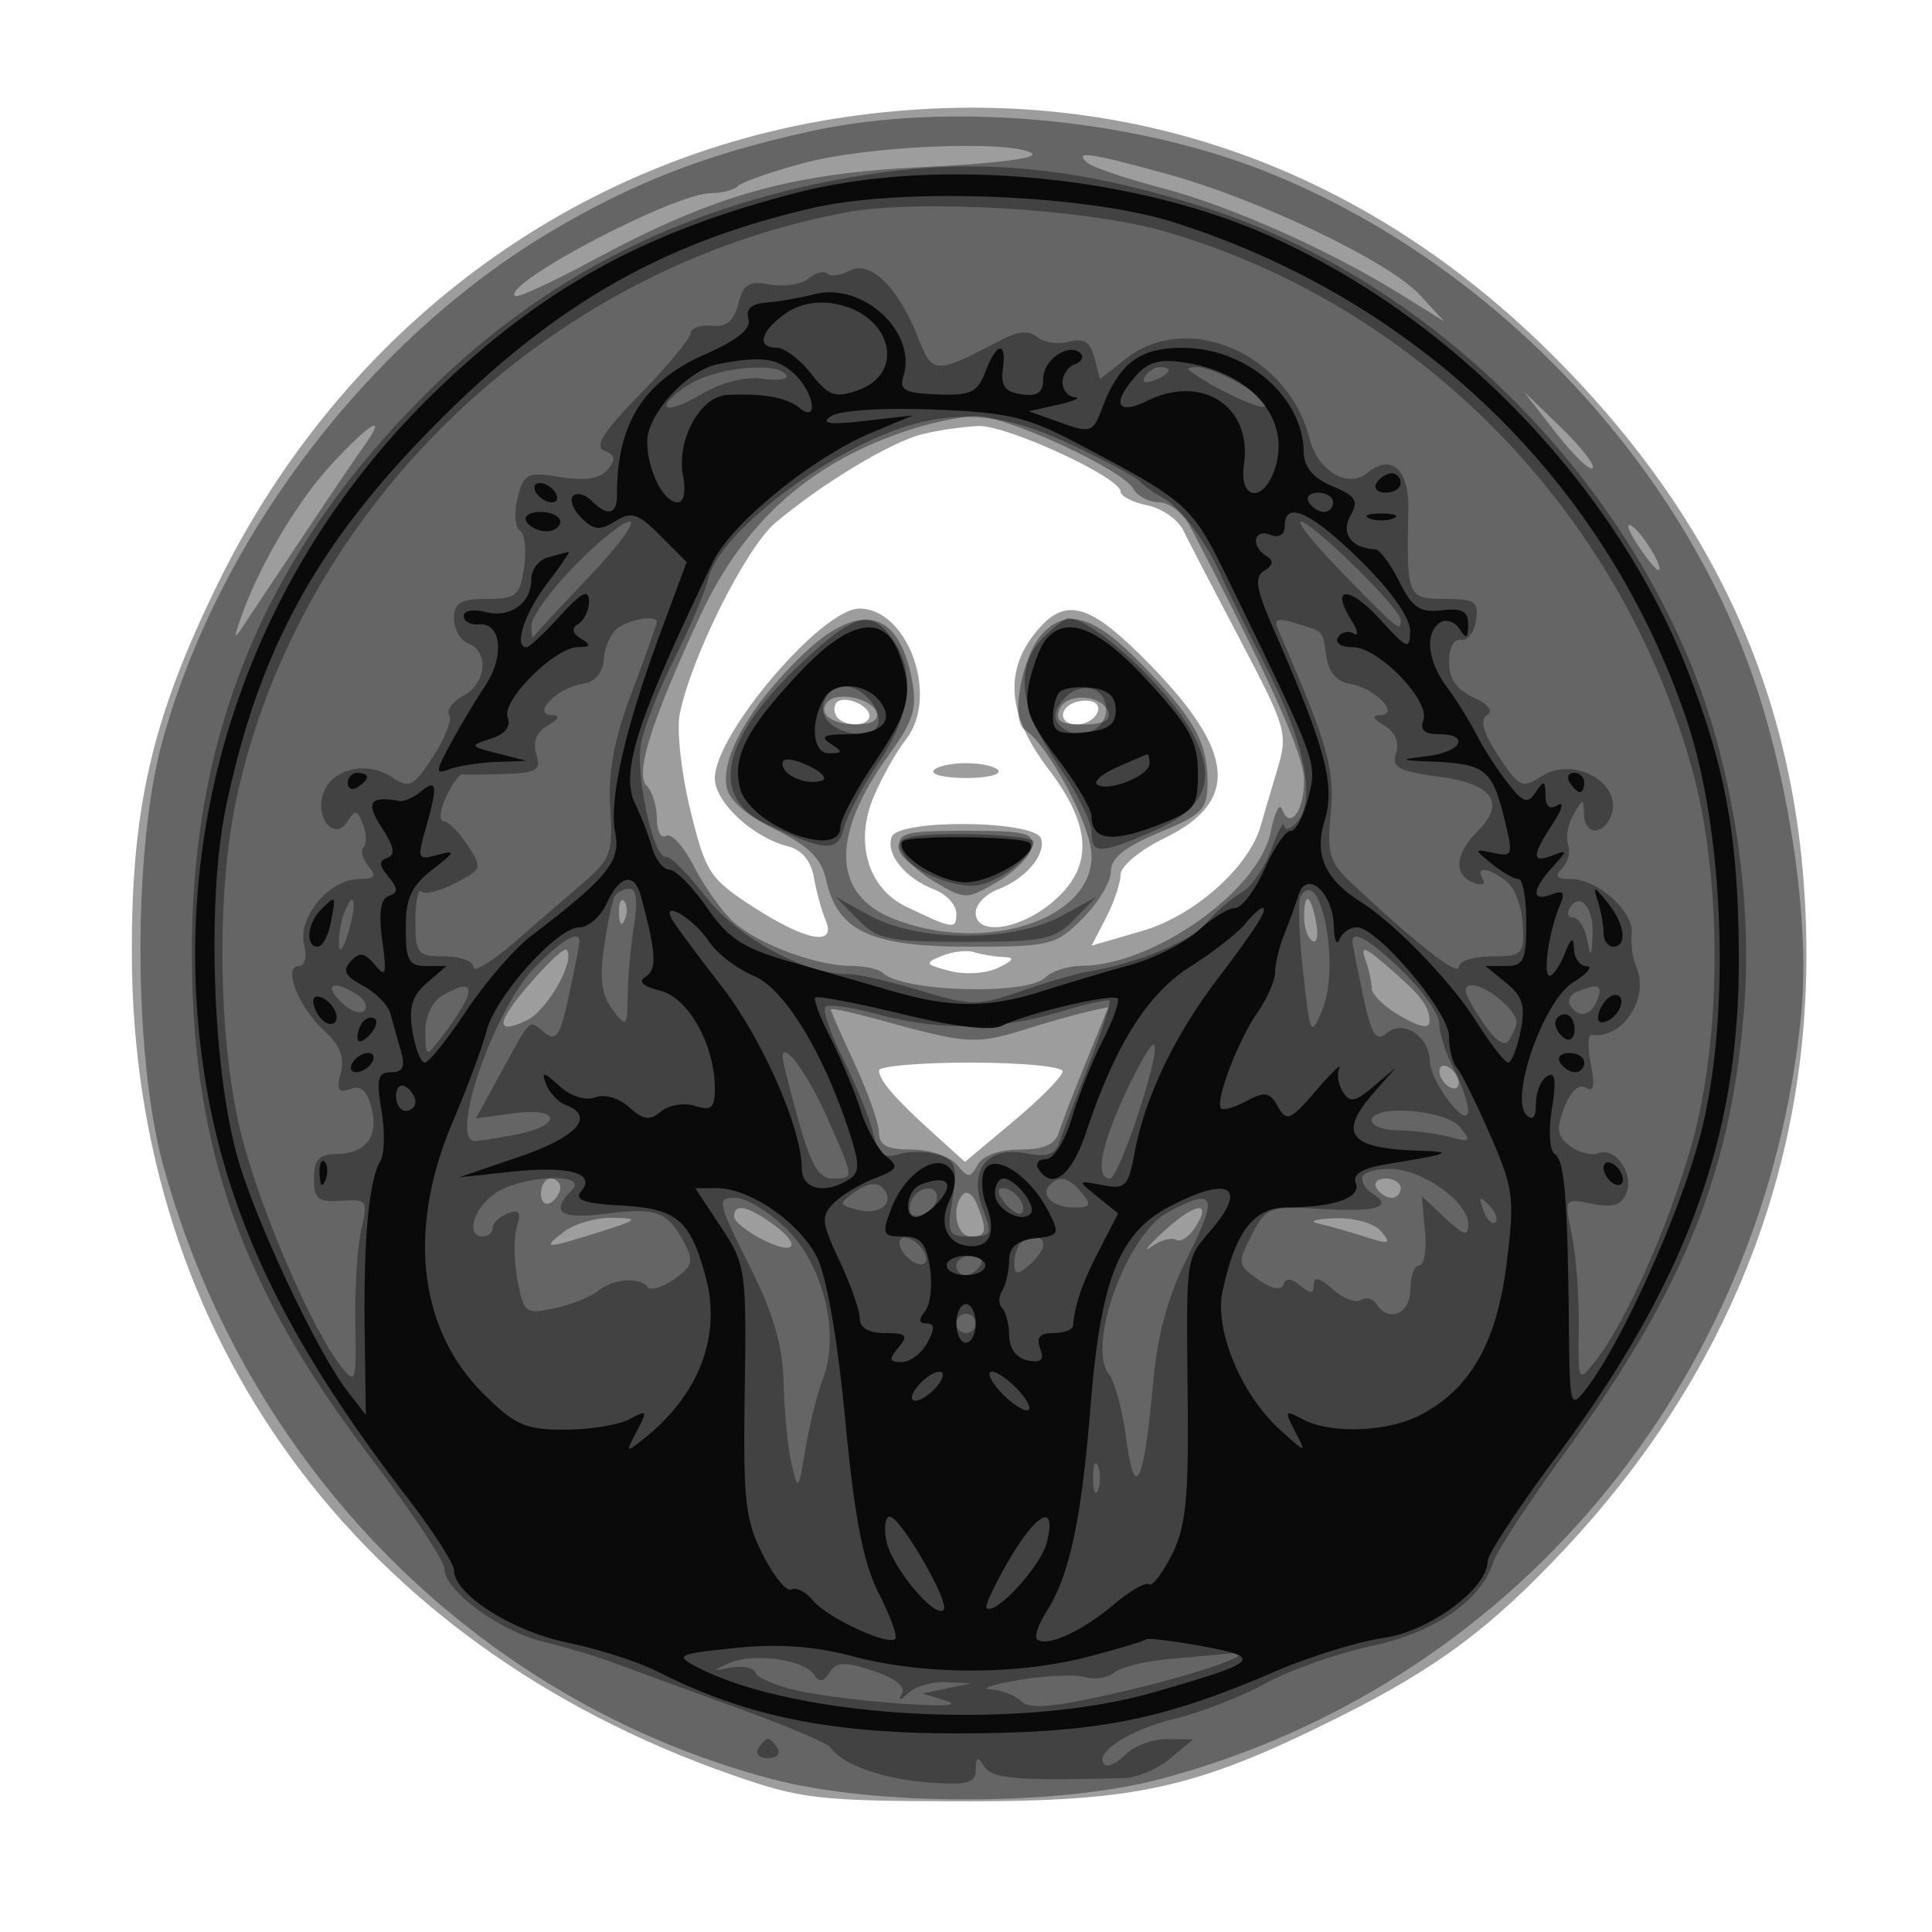 <svg xmlns="http://www.w3.org/2000/svg" width="200" height="200" fill="#000000"><path fill-opacity=".384" fill-rule="evenodd" d="M87.539 12.112c-28.14 4.1-52.109 21.935-65.03 48.388-6.795 13.91-8.93 23.191-8.86 38.5.181 39.474 23.413 71.187 62.058 84.713 7.213 2.525 8.983 2.73 23.793 2.757 18.189.034 24.259-1.313 38.968-8.647 10.287-5.129 15.841-9.261 23.604-17.559C178.477 142.727 187 121.744 187 98.892c0-24.298-8.311-44.069-26-61.849-20.179-20.284-45.762-28.966-73.461-24.931m7.961 32.83c-3.262.802-10.358 5.078-15.228 9.175-3.044 2.562-8.731 13.929-9.905 19.797-.331 1.655.162 6.123 1.095 9.93 1.593 6.503 1.987 7.11 6.507 10.039 5.473 3.546 8.679 4.131 7.497 1.367-.412-.963-.956-2.95-1.209-4.417-.295-1.71-1.262-2.868-2.696-3.228C77.922 86.691 74 83.041 74 80.567 74 75.997 85.07 63 88.962 63c5.044 0 8.295 9.132 4.823 13.546-1.011 1.286-2.523 3.977-3.361 5.981-1.962 4.695-.571 9.414 3.33 11.3 4.902 2.37 5.246 2.419 5.246.755 0-.897-1.031-2.023-2.291-2.503-3.004-1.142-5.068-3.7-4.397-5.45.719-1.873 14.825-1.717 15.454.17.552 1.656-1.59 4.184-4.475 5.28-1.26.48-2.291 1.558-2.291 2.396 0 2.425 4.495 1.821 7.923-1.064 4.299-3.617 4.17-7.825-.423-13.843-4.107-5.381-4.574-9.933-1.427-13.933 3.153-4.009 5.654-3.329 12.09 3.289 8.741 8.988 9.132 14.077 1.372 17.847-2.505 1.217-4.535 2.902-4.535 3.766 0 .859-.674 2.865-1.497 4.458l-1.498 2.896 5.248-1.524c5.369-1.558 11.034-6.584 12.249-10.867.313-1.1 1.091-3.737 1.73-5.861 1.108-3.685.937-4.286-3.785-13.266-2.721-5.173-5.397-10.329-5.947-11.458s-2.237-2.303-3.75-2.609-2.75-.943-2.75-1.417c0-1.463-11.783-6.895-14.721-6.787-1.529.057-4.129.435-5.779.84m-8.875 27.766c-.314.314-.331.958-.039 1.431.702 1.136 3.414 1.111 3.414-.032 0-1.104-2.595-2.179-3.375-1.399m24.625.01c-1.718.616-1.578 2.282.191 2.282 1.656 0 2.967-1.649 1.825-2.296-.421-.239-1.328-.232-2.016.014m-14.61 7.055c-.262.425 1.25.772 3.36.772s3.622-.347 3.36-.772c-.263-.425-1.775-.773-3.36-.773s-3.097.348-3.36.773m.86 19.182c-1.83.746-1.76.879.814 1.555 1.578.414 3.774.275 5-.318 1.662-.803 1.786-1.073.518-1.124-.918-.038-2.268-.262-3-.498-.733-.237-2.232-.063-3.332.385M91 110.809c0 1.023 1.644 2.922 5.698 6.58l3.197 2.885 5.053-4.23c2.778-2.327 5.052-4.638 5.052-5.137s-4.275-.907-9.5-.907-9.5.364-9.5.809"/><path fill-opacity=".357" fill-rule="evenodd" d="M84.105 13.546c-10.839 2.352-18.649 5.372-27.301 10.559-18.765 11.25-34.274 31.691-40.03 52.759-3.012 11.025-2.97 32.381.086 43.636 8.501 31.312 32.539 55.597 63.015 63.664 10.626 2.813 29.61 2.817 40.218.008 36.347-9.622 62.576-40.921 66.371-79.2.875-8.823-.934-22.296-4.478-33.346-7.524-23.464-27.463-44.535-50.986-53.882-13.926-5.533-32.907-7.232-46.895-4.198m-.785 3.301c-3.399.909-6.511 1.99-6.916 2.403s-1.675.75-2.821.751c-3.776.001-21.575 9.341-20.276 10.64.233.232 3.797-1.398 7.921-3.622 12.744-6.875 20.604-9.088 34.591-9.741 7.209-.336 11.772-.922 11-1.411-2.199-1.394-16.92-.78-23.499.98m29.23-.005c.523.463 3.998 1.641 7.723 2.617 7.147 1.874 17.417 6.45 24.803 11.053l4.424 2.758-2.5-2.722c-3.181-3.463-16.493-9.846-26.07-12.5-8.139-2.256-9.841-2.5-8.38-1.206m48.473 27.908c1.821 2.337 3.551 4.009 3.844 3.716s-1.197-2.205-3.311-4.249l-3.843-3.717zM94.5 44.392c-10.376 3.265-17.473 9.517-22.052 19.426-5.099 11.038-6.743 16.287-5.49 17.54.573.573 1.042 2.104 1.042 3.401s.433 2.092.962 1.765 1.831 1.109 2.893 3.191c1.063 2.082 2.899 4.66 4.081 5.729 2.532 2.289 8.498 4.52 12.147 4.541 1.421.008 2.897.328 3.279.711 1.988 1.988 14.976 2.366 16.851.491.653-.653 2.335-1.194 3.737-1.202 7.468-.044 18.389-7.778 19.593-13.876.392-1.985.919-3.044 1.171-2.353.797 2.192 2.286.247 2.286-2.987 0-2.62-3.642-10.729-11.805-26.283-.717-1.367-2.157-2.486-3.2-2.486s-2.255-.641-2.695-1.425c-1.117-1.99-13.27-7.587-16.3-7.507-1.375.036-4.3.632-6.5 1.324m-60.174 3.666c-3.588 3.878-7.549 10.59-9.408 15.942-.757 2.179-.711 2.263.357.655C32.921 53.141 36.28 48.138 37.632 46.25c2.57-3.588.781-2.61-3.306 1.808m135.185 8.319c.946 1.443 1.908 2.623 2.139 2.623.724 0-1.605-3.854-2.759-4.567-.604-.374-.325.501.62 1.944M82.559 68.283c-5.006 5.006-7.807 9.961-7.37 13.035q.31 2.182 4.998 4.508c3.535 1.754 4.845 3.041 5.327 5.238C86.682 96.38 90.115 98 100.212 98c8.55 0 9.07-.128 11.865-2.923 1.608-1.608 2.923-3.798 2.923-4.867 0-1.388 1.428-2.537 5-4.021 4.488-1.865 5-2.398 5-5.199 0-4.161-1.348-6.577-6.828-12.24-4.893-5.056-7.849-5.91-10.39-3-2.041 2.337-3.187 8.881-1.715 9.791 2.44 1.508 6.933 9.989 6.933 13.087 0 6.597-10.973 10.137-20.328 6.557-6.549-2.506-6.772-8.605-.626-17.09 2.519-3.477 2.918-4.77 2.371-7.687-1.416-7.547-5.673-8.31-11.858-2.125m3.177 4.314C84.551 73.782 86.024 75 88.642 75c1.573 0 2.369-.471 2.113-1.25-.461-1.4-3.967-2.205-5.019-1.153m23.923.85c-.459 1.195.108 1.553 2.456 1.553 1.994 0 2.909-.433 2.64-1.25-.616-1.87-4.409-2.095-5.096-.303M93.18 87.696c.18.933 1.788 2.549 3.573 3.592 3.188 1.862 3.306 1.862 6.494 0 1.785-1.043 3.393-2.659 3.573-3.592.283-1.467-.639-1.696-6.82-1.696s-7.103.229-6.82 1.696m-29.101 6.887c.048 1.165.285 1.402.604.605.289-.722.253-1.585-.079-1.917s-.568.258-.525 1.312m70.921.358c0 1.068.385 2.179.856 2.47.47.291.643-.583.383-1.941-.564-2.951-1.239-3.239-1.239-.529m-79.867 6.56c-3.775 4.3-3.996 5.713-.65 4.155 2.17-1.011 5.177-6.33 4.155-7.352-.205-.204-1.782 1.235-3.505 3.197m86.207-2.169c.363 1.007.663 2.357.666 3s1.354 1.935 3 2.871c2.051 1.167 2.989 1.325 2.979.5-.02-1.56-.865-2.654-4.404-5.703-2.333-2.01-2.772-2.141-2.241-.668M86 104.491c0 .171 1.121 2.718 2.49 5.66s2.495 6.136 2.5 7.099c.008 1.319.841 1.75 3.388 1.75 1.857 0 3.961.703 4.674 1.563 1.177 1.418 1.379 1.418 2.173 0 .532-.951 2.238-1.563 4.356-1.563 2.442 0 3.644-.523 4.026-1.75.299-.963 1.577-4.28 2.839-7.372l2.294-5.623-2.12.467c-1.166.256-4.204 1.117-6.752 1.913-4.801 1.5-5.852 1.428-14.618-1-2.888-.8-5.25-1.314-5.25-1.144m63 6.391c0 .55.45 1.278 1 1.618s1 .168 1-.382-.45-1.278-1-1.618-1-.168-1 .382m-93 12.677c0 .857.45 1.281 1 .941s1-1.041 1-1.559-.45-.941-1-.941-1 .702-1 1.559m86.5-.559c.34.55 1.041 1 1.559 1s.941-.45.941-1-.702-1-1.559-1-1.281.45-.941 1m-42.781.615c-1.3 1.299-.75 4.385.781 4.385 1.629 0 1.736-.546.648-3.302-.391-.991-1.034-1.479-1.429-1.083M76 125.927c0 .509 1.35 1.6 3 2.423 3.489 1.741 4.033.487.777-1.793-2.526-1.77-3.777-1.978-3.777-.63m44.306 1.698c-1.543 1.443-2.038 2.08-1.1 1.414.939-.666 2.086-.977 2.55-.69s1.388-.349 2.052-1.414c1.73-2.77-.213-2.387-3.502.69m-61.865-.157c-2.427 1.836-2.032 1.845 3.559.084 4.108-1.295 4.233-1.424 1.441-1.485-1.682-.037-3.932.594-5 1.401m78.059-.794c1.1.243 3.288.86 4.862 1.371 2.474.803 2.694.727 1.627-.558-.719-.867-2.747-1.439-4.861-1.371-1.996.064-2.728.315-1.628.558"/><path fill-opacity=".347" fill-rule="evenodd" d="M87.334 18.481c-16.999 3.084-31.058 10.262-42.815 21.858C27.62 57.006 19.765 75.695 19.862 99c.083 20.008 5.171 34.326 18.379 51.717C42.508 156.336 46 161.583 46 162.378c0 2.279 5.686 6.471 10.295 7.59 2.313.561 5.555 1.53 7.205 2.153s7.26 2.671 12.468 4.549c5.207 1.879 9.707 3.78 10 4.224 1.151 1.745 5.412 3.273 10.106 3.622 4.1.305 4.929.083 4.941-1.325.013-1.347.193-1.412.887-.316.803 1.268 3.371 1.478 14.487 1.188 1.314-.035 3.452-.948 4.75-2.03l2.361-1.966-2.679-.034c-1.473-.018-3.407.696-4.297 1.586-.891.891-1.876 1.362-2.191 1.048-1.17-1.171 2.594-3.618 7.302-4.748 2.676-.643 6.89-2.286 9.365-3.652s7.394-3.104 10.93-3.861c6.633-1.42 11.397-4.712 12.683-8.762.35-1.102 3.776-6.31 7.613-11.574 12.273-16.834 17.204-29.316 18.382-46.53.775-11.317-1.421-24.828-5.709-35.128-9.129-21.929-28.545-40.067-50.266-46.958-14.018-4.447-24.551-5.286-37.299-2.973m.42 3.484C56.743 27.635 30.877 52.5 24.451 82.817c-2.103 9.924-1.854 25.283.565 34.773 1.986 7.792 7.26 20 10.329 23.91 1.468 1.87 1.562 1.578 1.439-4.5-.072-3.575.203-7.939.611-9.698.705-3.042.604-3.188-2.077-3-2.392.168-2.818-.18-2.818-2.302 0-1.91.526-2.507 2.229-2.529 3.143-.041 4.489-1.755 3.735-4.76-.455-1.813-1.113-2.399-2.216-1.976-1.23.472-1.441.111-.975-1.671.423-1.618-.084-2.892-1.758-4.419-2.637-2.403-4.273-6.645-2.563-6.645.628 0 .847-.952.519-2.26-.694-2.766 2.66-6.74 5.69-6.74 1.63 0 1.841-.292.97-1.342-.612-.738-.837-1.619-.499-1.957s.31-1.409-.062-2.38c-.575-1.497-.815-1.543-1.582-.301-1.289 2.086-3.379-.214-2.554-2.811.821-2.587 4.463-3.507 7.084-1.789 1.881 1.232 2.259 1.05 4.307-2.074 1.234-1.883 1.991-3.834 1.682-4.335s.35-1.399 1.465-1.996c2.371-1.269 2.693-4.546.528-5.377-.825-.316-1.5-1.489-1.5-2.607 0-1.642.649-2.031 3.387-2.031 3.054 0 3.434-.319 3.872-3.25.267-1.788.067-3.518-.444-3.845-.512-.327-.619-1.837-.238-3.356.641-2.553.976-2.716 4.441-2.162 2.574.412 4.106.168 4.891-.777.876-1.056.797-1.509-.34-1.945-1.1-.422-.151-1.931 3.691-5.867 2.845-2.914 5.199-5.748 5.233-6.298s1.016-.901 2.183-.78c1.52.158 2.299-.485 2.746-2.265.514-2.048 1.093-2.401 3.287-2.003 1.465.266 3.266-.016 4.002-.627.735-.61 1.611-.837 1.945-.503s1.386.191 2.337-.319c2.069-1.106 4.979 1.712 6.966 6.747 1.614 4.086 1.693 4.089 8.869.349 1.593-.83 2.716-.893 3.552-.198.673.558 2.151.773 3.284.477 1.529-.4 2.209.029 2.636 1.663l.576 2.202 2.697-2.122c6.389-5.026 16.793-.48 18.997 8.301.835 3.33 3.986 5.192 5.981 3.536 2.461-2.042 4.329-.396 4.241 3.736-.194 9.097-.109 9.306 3.778 9.306 3.136 0 3.527.273 3.226 2.25-.189 1.237-.895 2.137-1.57 2-.71-.145-1.226.811-1.226 2.271 0 1.727.797 2.885 2.528 3.674 1.576.718 2.105 1.414 1.405 1.847-.771.476-.4 1.798 1.181 4.212 2.106 3.212 2.485 3.4 4.368 2.166 3.714-2.434 9.162 1.112 7.024 4.571-.995 1.609-2.503 1.169-2.536-.741-.029-1.63-.103-1.626-1.084.061-.579.996-.826 2.403-.548 3.128.278.724.001 1.822-.616 2.439-.829.829-.588 1.122.925 1.122 2.763 0 6.556 3.435 6.274 5.682-.126 1 .084 2.528.466 3.396 1.414 3.211-1.413 7.533-4.61 7.049-.398-.06-.44 1.307-.094 3.037.45 2.252.3 2.943-.529 2.431-.713-.44-1.564.353-2.215 2.065-.86 2.261-.748 3.007.599 3.992.911.666 2.216.996 2.899.734 1.768-.679 3.721 2.038 2.936 4.083-.496 1.293-1.385 1.579-3.559 1.144-2.884-.577-2.894-.561-2.106 3.154.436 2.053.762 6.357.726 9.564-.065 5.829-.064 5.83 1.764 3.5 3.128-3.987 7.58-14.008 9.927-22.344 3.152-11.195 3.155-27.758.006-38.987-7.506-26.766-28.348-47.963-54.631-55.563-7.914-2.288-25.291-3.334-32.746-1.972M71.75 39.572c-1.513.821-2.75 1.912-2.75 2.426s1.584 0 3.52-1.142c2.191-1.293 4.625-1.915 6.447-1.648 1.61.237 2.7.062 2.421-.389-.816-1.321-6.656-.865-9.638.753m46.757-.583c-.35.566.051.734.941.393 1.732-.665 2.049-1.382.611-1.382-.518 0-1.216.445-1.552.989m4.576-.67c2.412 1.849 7.917 4.402 7.917 3.673 0-1.055-5.237-3.992-7.117-3.992-.669 0-1.029.144-.8.319M95.5 43.676c-8.247 1.831-20.909 11.074-22.165 16.179-.358 1.455-1.93 5.175-3.492 8.268-1.563 3.092-3.125 7.035-3.47 8.76-.651 3.258 1.312 12.196 2.598 11.827.404-.115 2.263 1.759 4.131 4.165 3.281 4.224 10.34 8.039 14.724 7.958.921-.017 4.246.747 7.39 1.698 5.357 1.62 6.017 1.624 10.5.064 2.631-.915 5.684-1.81 6.784-1.988 5.086-.826 10.791-3.151 12.358-5.036.947-1.139 2.574-2.551 3.616-3.138 1.041-.587 2.451-2.612 3.133-4.5.683-1.888 1.275-3.006 1.317-2.483s.571.455 1.176-.15c2.184-2.184 1.12-8.07-2.885-15.955-2.191-4.315-4.266-8.52-4.611-9.345-1.461-3.5-4.306-7.399-6.136-8.411-1.083-.599-2.201-1.396-2.485-1.771-.285-.376-3.435-2.063-7-3.75-6.07-2.871-10.348-3.532-15.483-2.392M59.463 58.592C57.008 61.117 55 63.892 55 64.758s.112 1.377.25 1.135c.138-.241 2.71-3.016 5.716-6.166S65.868 54 65.179 54s-3.262 2.066-5.716 4.592m79.674.893c5.728 5.859 5.863 5.967 5.863 4.666C145 63.024 135.816 54 134.669 54c-.492 0 1.518 2.468 4.468 5.485M64.09 64.923c-.776.491-1.486 1.947-1.579 3.235-.11 1.544-.883 2.448-2.267 2.652-2.557.378-5.262 3.173-3.116 3.22.909.021.767.383-.422 1.075-1.178.685-1.584 1.704-1.182 2.969.526 1.66.083 1.942-3.207 2.044-2.099.066-4.092.086-4.428.047-.336-.04-1.113 1.032-1.728 2.381-.615 1.35-.73 2.454-.255 2.454s1.593 1.112 2.484 2.472c1.568 2.393 1.527 2.519-1.259 3.96-1.582.819-3.159 1.206-3.504.861-.345-.344-.627 1.024-.627 3.04 0 3.408.212 3.667 3 3.667 1.65 0 3 .502 3 1.116s1.913-.543 4.25-2.571 5.6-4.849 7.25-6.269c2.72-2.34 2.969-3.059 2.671-7.696-.237-3.681.394-7.035 2.25-11.966C66.839 67.845 68 64.59 68 64.381c0-.704-2.487-.359-3.91.542m18.974 3.614c-8.382 7.84-9.743 14-3.71 16.787 6.216 2.872 7.366 2.93 8 .402.322-1.285 1.941-4.336 3.598-6.781 3.344-4.936 3.86-9.34 1.491-12.722-2.243-3.204-3.923-2.789-9.379 2.314M108 66c-2.996 2.996-2.503 7.318 1.5 13.136 1.925 2.799 3.5 5.938 3.5 6.976 0 2.366.737 2.358 6.386-.063 5.368-2.301 6.603-5.235 4.178-9.925C121.107 71.372 113.203 64 110.566 64c-.311 0-1.466.9-2.566 2m24.292-.865c5.13 11.776 5.904 14.47 5.467 19.022-.404 4.202-.135 5.114 2.14 7.248 6.641 6.231 11.101 9.731 11.101 8.711 0-.614 1.529-1.116 3.397-1.116 3.197 0 3.389-.192 3.25-3.25-.081-1.787-.822-3.798-1.647-4.468-1.82-1.478-3.35-1.657-2.507-.293.35.566-.051.734-.941.393-2.12-.814-1.948-2.986.425-5.359 2.954-2.954 1.548-4.884-4.101-5.634-4.142-.549-4.836-.939-4.358-2.447.355-1.117-.107-2.187-1.224-2.837-1.189-.692-1.331-1.054-.422-1.075 2.137-.047-.553-2.841-3.1-3.22-1.323-.197-2.216-1.199-2.45-2.749-.432-2.873-.205-2.623-3.223-3.552-1.83-.564-2.26-.415-1.807.626m-46.969 7.466c-.674 1.756 1.188 3.36 3.927 3.384 2.013.017 2.31-2.025.55-3.785-1.68-1.68-3.75-1.494-4.477.401M110 72.499c-.92 1.109-.999 1.902-.264 2.637 1.645 1.645 4.764.573 4.764-1.636 0-2.484-2.759-3.098-4.5-1.001M93 87.618c0 1.942 5.822 4.643 8.538 3.962 2.35-.59 5.462-3.121 5.462-4.443 0-.396-3.15-.749-7-.785-5.19-.047-7 .28-7 1.266M63.656 92.75c-.254.412-.758 2.775-1.121 5.25-.486 3.307-.255 5.03.87 6.5 1.465 1.914 1.533 1.849 1.574-1.5.024-1.925.322-5.187.663-7.25.394-2.386.23-3.75-.452-3.75-.59 0-1.28.338-1.534.75m70.977.036c-.279.45-.163 3.944.257 7.766.741 6.744.8 6.86 2.01 3.948 1.862-4.482-.189-15.078-2.267-11.714m-99.009 1.753c-.343.893-.585 2.375-.538 3.293.047.917.482.341.967-1.282.943-3.156.609-4.718-.429-2.011m53.154.626C90.829 97.268 91.944 97.5 100 97.5s9.171-.232 11.222-2.335l2.278-2.336-3.602 1.986c-4.941 2.723-14.855 2.723-19.796 0L86.5 92.829zm73.732-1.181c-.345.559-.183 1.016.361 1.016.545 0 1.185 1.013 1.423 2.25.38 1.971.451 1.916.57-.441.143-2.834-1.287-4.551-2.354-2.825M55.274 100.25c-4.119 4.293-8.709 17.5-6.211 17.87.24.035 2.125-.252 4.187-.639 5.016-.941 4.914-2.9-.116-2.226l-3.867.519 2.536-4.637c3.232-5.912 2.913-5.617 4.58-4.234 1.195.991 1.613.344 2.524-3.907.601-2.802 1.093-5.297 1.093-5.545 0-1.257-1.933-.112-4.726 2.799M140 97.451c0 .248.492 2.743 1.093 5.545.902 4.209 1.337 4.892 2.5 3.927 1.703-1.413 4.394.379 4.429 2.949.029 2.139 3.927 7.2 3.95 5.128.008-.825-.657-2.789-1.478-4.364-.822-1.576-1.494-3.662-1.494-4.636s-1.674-3.398-3.721-5.386c-3.352-3.256-5.279-4.411-5.279-3.163M35.262 103.69c.93.93 2.026 1.356 2.435.946s.083-1.163-.726-1.675c-2.435-1.54-3.516-1.078-1.709.729m10.488-.61c-1 .583-1.736 2.177-1.718 3.72.031 2.632.071 2.649 1.573.7 3.815-4.95 3.869-6.589.145-4.42m107.477 2.346c1.486 2.267 2.499 3.028 2.994 2.25.412-.647.755-1.481.764-1.855.027-1.212-3.089-3.821-4.566-3.821-1.093 0-.899.821.808 3.426m10.017-2.762c-.691.279-1.002.918-.691 1.421.85 1.375 2.161 1.102 2.809-.585.588-1.535.097-1.729-2.118-.836m-53.744 2.145c-6.098 1.841-12.44 1.895-18.749.161-2.611-.719-5.004-1.05-5.317-.738s.522 2.751 1.856 5.419c1.333 2.667 2.728 6.112 3.1 7.656.536 2.223 1.086 2.677 2.643 2.182 1.082-.343 2.917-.322 4.078.046 1.83.581 2.029 1.191 1.489 4.568-.581 3.629-.457 3.897 1.801 3.897 2.265 0 2.352-.193 1.323-2.92-1.5-3.973.494-6.486 4.508-5.684 2.134.427 2.993.137 3.442-1.163.329-.953 1.705-4.577 3.059-8.053 1.353-3.476 2.304-6.446 2.114-6.601-.191-.154-2.597.399-5.347 1.23m7.031 8.296c-2.591 5.565-3.202 8.895-1.632 8.895.96 0 5.293-13.141 4.572-13.862-.236-.236-1.559 1.999-2.94 4.967M81 109.456c0 .316.749 3.267 1.664 6.559 1.261 4.536 2.108 5.985 3.5 5.985 2.3 0 2.312.133-.552-6.343-2.044-4.622-4.612-8.074-4.612-6.201M142 116c0 .55 1.238 1.006 2.75 1.014 1.512.007 3.875.31 5.25.673 2.245.592 2.36.489 1.128-1.014-1.499-1.827-9.128-2.39-9.128-.673m-1 5.941c0 .518.45 1.219 1 1.559 2.301 1.422.649 1.98-4.928 1.665-5.731-.324-5.986-.233-7.5 2.695-1.494 2.889-1.462 3.104.675 4.601 1.401.981 2.375 1.174 2.595.513.239-.717.805-.682 1.755.107 1.079.895 1.403.869 1.403-.114 0-.872.613-.722 1.937.476 1.065.964 2.384 1.476 2.931 1.139.547-.338 1.276-.157 1.622.402 1.236 1.999 3.51 1.038 3.51-1.484 0-1.375.416-2.5.925-2.5.508 0 .775-1.615.591-3.589l-.333-3.588 2.408 2.263c1.934 1.817 2.409 1.947 2.409.661 0-2.342-4.82-5.747-8.135-5.747-1.576 0-2.865.423-2.865.941m-89.777 1.616C48.964 125.138 48.177 128 50 128c.55 0 1-.402 1-.893s.704-1.163 1.565-1.494c1.194-.458 1.419-.137.947 1.35-.341 1.072-.315 3.568.056 5.546.641 3.416.831 3.563 3.803 2.928 1.721-.367 3.752-1.172 4.515-1.787 1.583-1.28 4.351-1.502 5.163-.415.303.404 1.542.039 2.754-.81 1.875-1.313 2.032-1.871 1.051-3.734-1.726-3.279-2.899-3.72-8.104-3.047-4.756.614-5.853-.141-3.55-2.444 1.866-1.866-5.26-1.547-7.977.357m37.325-.216c-1.766 1.292-1.754 1.372.303 1.91 2.349.614 3.919-.881 2.458-2.342-.555-.555-1.643-.385-2.761.432m20.146-.702c-1.066 1.067.297 2.361 2.487 2.361 1.721 0 1.857-.249.819-1.5-1.344-1.62-2.299-1.868-3.306-.861m-14.235 1.428c-.363.586-.419 1.306-.126 1.6.717.716 2.667-.546 2.667-1.726 0-1.278-1.726-1.193-2.541.126m9.561.457c.696.838 1.471 1.318 1.723 1.067.693-.694-.716-2.591-1.924-2.591-.664 0-.588.574.201 1.524m-26.492 6.395c2.557 5.095 3.503 8.324 3.59 12.25.065 2.932.432 6.681.815 8.331.675 2.905.72 2.857 1.443-1.5.41-2.475 1.221-5.731 1.801-7.236 1.786-4.634.116-11.671-3.667-15.454-1.82-1.82-4.243-3.31-5.382-3.31-1.962 0-1.887.37 1.4 6.919m43.353-5.416c-4.267 2.319-8.449 13.902-6.059 16.783.577.695 1.373 3.704 1.769 6.686.882 6.651 1.831 4.675 2.774-5.774.466-5.164 1.538-9.043 3.661-13.25 3.139-6.218 2.72-7.088-2.145-4.445m32.683-.21c.376.986.935 1.541 1.243 1.233s.001-1.114-.683-1.793c-.988-.98-1.102-.865-.56.56m-60.376 3.77c.24.721 1.028 1.509 1.75 1.75.75.25 1.125-.125.875-.875-.241-.722-1.029-1.51-1.75-1.75-.75-.25-1.125.125-.875.875m12.479-.396c-.367.366-.667 1.321-.667 2.122 0 1.181.283 1.221 1.5.211.825-.685 1.5-1.64 1.5-2.122 0-1.036-1.384-1.161-2.333-.211M99 131c0 .55.423 1 .941 1s1.219-.45 1.559-1-.084-1-.941-1-1.559.45-1.559 1m0 6c0 .55.45 1 1 1s1-.45 1-1-.45-1-1-1-1 .45-1 1m14.158 16c0 1.375.227 1.938.504 1.25.278-.687.278-1.812 0-2.5-.277-.687-.504-.125-.504 1.25M75.5 172.158c-1.865.824-1.852.855.202.469 1.211-.228 2.344.012 2.518.533.174.522 2.108 1.35 4.298 1.84 5.221 1.17 18.777 2.124 15.482 1.09l-2.5-.785 2.5-.516 2.5-.517-2.55-.136c-1.403-.075-3.156.427-3.897 1.114-.878.815-1.118.843-.69.081.41-.732-.703-1.618-2.973-2.367-2.955-.976-3.791-.944-4.509.169-.643.998-1.084 1.056-1.631.216-1.016-1.561-6.288-2.278-8.75-1.191m45.52-.415c-2.465.217-5.03.851-5.702 1.408-.672.558-2.031.766-3.02.462s-4.048-.169-6.798.3-4.078.905-2.95.969c1.128.065 2.562.63 3.188 1.256.85.85 3.49.591 10.45-1.024 8.41-1.952 15.098-4.379 10.812-3.924-.825.088-3.516.337-5.98.553M78.5 181c-.34.55.11 1 1 1s1.34-.45 1-1-.79-1-1-1-.66.45-1 1"/><path fill-opacity=".848" fill-rule="evenodd" d="M82.5 19.947c-15.409 3.963-25.756 9.556-36.601 19.787-19.478 18.375-28.647 44.474-24.852 70.737 2.156 14.917 8.357 28.027 21.015 44.426 2.716 3.519 4.938 6.966 4.938 7.661 0 2.475 6 6.3 11.74 7.485 3.168.654 7.34 1.991 9.272 2.972 9.199 4.67 17.998 6.465 31.488 6.424 14.109-.044 20.791-1.361 32.5-6.407 3.575-1.541 8.629-3.105 11.232-3.475 4.758-.678 10.768-5.117 10.768-7.954 0-.684 3.158-5.487 7.018-10.673C174.483 132.836 180 117.897 180 99.524c0-12.362-1.256-19.62-5.147-29.733-7.446-19.351-24.287-36.902-43.612-45.448-14.162-6.263-34.386-8.087-48.741-4.396m1.702 1.569c-15.428 3.535-26.574 9.87-38.695 21.991C32.868 56.146 26.78 67.187 23.37 83.661c-1.937 9.356-1.397 26.475 1.131 35.839 1.722 6.378 8.251 20.343 11.45 24.491l1.921 2.49-.121-8.49c-.136-9.546.44-15.873 1.618-17.78.437-.706.493-3.068.125-5.248-.556-3.291-.389-3.963.985-3.963 1.242 0 1.494-.562 1.009-2.25a428 428 0 0 1-1.084-3.84c-.24-.874-1.519-2.169-2.842-2.877-1.853-.992-2.139-1.571-1.246-2.526.916-.981 1.437-.902 2.49.376 1.139 1.384 1.249 1.017.764-2.55-.39-2.866-.177-4.299.681-4.588.989-.332.98-.746-.043-1.985-.978-1.186-1.002-1.662-.096-1.964.849-.283.683-1.179-.574-3.097-1.726-2.635-1.268-3.336 1.817-2.782.471.084 1.483-.368 2.25-1.004 1.641-1.362 1.732-.575.451 3.893-.887 3.092-.81 3.257 1.25 2.692 1.917-.526 1.847-.332-.556 1.534-2.168 1.683-2.75 2.963-2.75 6.051 0 3.319.322 3.917 2.111 3.917h2.111l-2.029 1.75c-1.536 1.325-1.899 2.539-1.497 5 .292 1.788.866 3.25 1.276 3.25s2.343-2.407 4.297-5.35 4.968-6.43 6.7-7.75c7.954-6.066 9.313-7.739 8.715-10.731-.671-3.353 1.022-10.781 4.747-20.831l2.655-7.161-2.719-2.719c-2.327-2.327-3-2.544-4.67-1.501-1.588.992-2.241.927-3.514-.346-.86-.86-1.246-1.882-.857-2.271.389-.388 1.24-.174 1.891.477 1.677 1.677 2.66 1.467 2.654-.567-.021-7.397 2.724-11.761 9.185-14.605 3.333-1.467 4.73-2.619 4.42-3.645-.3-.994.303-1.556 1.786-1.667 1.231-.092 3.508-.489 5.06-.881 5.011-1.266 10.641 3.938 9.194 8.498-.45 1.419.163 1.749 3.496 1.879 3.46.136 4.179-.2 4.99-2.335 1.181-3.106 2.228-3.247 1.811-.244-.235 1.691.246 2.329 1.937 2.57 1.678.238 2.25-.18 2.25-1.643 0-1.975 2.763-3.794 3.893-2.564.334.364.045.862-.643 1.107-.687.246-1.25 1.084-1.25 1.863s.563 1.47 1.25 1.535-.1.419-1.75.787l-3 .667 3.289 1.176c3.118 1.114 3.343 1.034 4.32-1.534 1.762-4.634 3.874-6.215 8.296-6.207 6.611.01 12.471 5.045 12.56 10.791.024 1.574.954 2.685 2.951 3.525 2.451 1.03 2.75 1.523 1.873 3.09-1.015 1.813.115 3.331 2.563 3.447.468.022 1.593 1.525 2.5 3.34 1.354 2.71 2.139 3.243 4.398 2.978 2.115-.247 2.746.099 2.735 1.5-.012 1.425-.206 1.522-.889.444-.48-.758-1.373-1.069-1.984-.691-1.646 1.017-1.351 3.978.664 6.684.977 1.312 2.348 3.51 3.045 4.885s2.146 3.625 3.217 5c1.649 2.118 2.099 2.271 2.939 1 .844-1.276.995-1.23 1.008.309.01 1.19.443 1.545 1.265 1.039.688-.424.463.434-.5 1.905-2.193 3.354-2.206 4.136-.056 3.311 1.592-.611 1.592-.537 0 1.222-2.137 2.361-2.174 3.612-.083 2.81 1.243-.477 1.439-.215.859 1.143-1.119 2.618-1.791 7.261-1.051 7.261.355 0 1.052-1.013 1.55-2.25.693-1.724.919-1.841.968-.5.034.963.626 1.762 1.313 1.777.688.014.052.769-1.411 1.677-3.039 1.886-6.582 11.953-4.825 13.71.648.648.986.252.986-1.155 0-1.178.519-2.461 1.152-2.853.836-.516.973.413.498 3.381-.36 2.254-.232 4.353.285 4.673 1.025.633 1.339 4.424 1.476 17.785.086 8.489.14 8.679 1.814 6.5 3.768-4.904 9.923-18.696 11.916-26.702 3.025-12.149 2.336-31.044-1.552-42.543-8.332-24.647-27.7-43.432-53.089-51.491-9.039-2.869-27.982-3.627-37.298-1.493M81.25 32.505C78.698 34.329 78.305 36 80.427 36c.786 0 2.377 1.206 3.536 2.68 1.819 2.313 2.482 2.55 4.823 1.73 5.059-1.772 3.505-7.857-2.286-8.949-1.936-.365-3.798.005-5.25 1.044m-6.923 5.191C71.18 38.309 67 42.876 67 45.702 67 48.654 68.675 52 70.152 52c.639 0 .867-1.118.559-2.732-.707-3.698 1.765-8.238 4.565-8.383 3.676-.19 6.153.252 7.474 1.335 2.062 1.691 1.517-1.669-.579-3.565-1.786-1.617-3.434-1.818-7.844-.959m43.341 1.119c-2.63 2.906-2.092 4.24 1.082 2.681 5.736-2.816 10.904.597 10.02 6.619-.516 3.512 1.874 4.021 3.116.663 1.895-5.122-2.033-10.028-8.968-11.2-2.741-.464-3.975-.173-5.25 1.237M86 43.097c-1.091.761-.137.891 3.5.478l5-.567-4.298 1.797c-6.087 2.544-14.48 9.375-16.384 13.334C65.894 74.62 64.172 80 65.775 83.263c.605 1.23 1.383 3.25 1.73 4.487.346 1.237 1.162 2.267 1.812 2.288s2.394 1.789 3.874 3.93c2.197 3.178 3.757 4.198 8.5 5.558 3.195.916 7.998 2.297 10.674 3.07 6.18 1.784 9.992 1.778 15.635-.022 2.475-.79 6.525-1.995 9-2.678s5.65-2.289 7.055-3.569S127.169 94 127.854 94c.684 0 2.062-1.827 3.061-4.06s2.216-3.999 2.702-3.926c.485.074 1.298-1.466 1.805-3.422.952-3.671 1.054-3.393-8.285-22.592-3.757-7.723-4.083-8.018-15.626-14.11-5.193-2.74-7.188-3.206-15-3.5-5.23-.196-9.64.1-10.511.707M142.5 50c-.34.55.084 1 .941 1S145 50.55 145 50s-.423-1-.941-1-1.219.45-1.559 1m-87 1c.34.55 1.068 1 1.618 1s.722-.45.382-1-1.068-1-1.618-1-.722.45-.382 1m80 1c.34.55 1.041 1 1.559 1s.941-.45.941-1-.702-1-1.559-1-1.281.45-.941 1m-81 2c.34.55 1.266 1 2.059 1S58 54.55 58 54s-.927-1-2.059-1-1.781.45-1.441 1m78.5.469c0 .894-.586 1.243-1.5.893-1.726-.663-2.054 1.178-.393 2.204.774.479.708.93-.222 1.505-1.066.659-.872 1.864.987 6.125 5.372 12.309 6.376 16.088 5.252 19.751-1.092 3.558.03 6.071 3.763 8.429 3.497 2.21 9.28 8.178 11.821 12.2 1.535 2.431 3.073 4.421 3.417 4.422s.921-1.461 1.282-3.248c.527-2.602.23-3.599-1.485-5l-2.144-1.75h2.111c1.835 0 2.111-.588 2.111-4.5 0-2.475-.364-4.5-.809-4.5s-1.682-.708-2.75-1.574c-1.905-1.545-1.901-1.566.17-1.13 2.001.421 2.057.23 1.085-3.676-1.226-4.927-1.987-5.536-7.196-5.765-3.71-.162-3.765-.204-.75-.578 3.58-.445 4.5-2.277 1.143-2.277-1.429 0-1.928-.466-1.551-1.449.759-1.978-4.63-7.551-7.302-7.551-1.207 0-1.881-.448-1.53-1.016a1.19 1.19 0 0 1 1.633-.396c.553.342.426-.305-.281-1.438-2.196-3.516-.161-3.513 3.037.005 2.792 3.07 3.045 3.165 3.072 1.15.018-1.343-1.964-4.156-5.107-7.25-5.161-5.08-7.864-6.313-7.864-3.586m8.75-.807c.688.278 1.813.278 2.5 0 .688-.277.125-.504-1.25-.504s-1.937.227-1.25.504m-85 4.027c-.962.252-1.75 1.27-1.75 2.262 0 2.52-2.197 4.072-4.802 3.391-1.209-.317-2.198-.123-2.198.43s.735.943 1.633.867c2.278-.194 2.607 3.352.591 6.361-.921 1.375-2.507 4.024-3.524 5.886-1.647 3.015-1.668 3.316-.193 2.75.911-.35 3.082-.689 4.825-.754l3.168-.119-3-.773c-2.898-.747-2.921-.798-.693-1.513 1.473-.473 2.103-1.268 1.745-2.203-.665-1.732 4.881-7.267 7.304-7.289 1.304-.012 1.363-.194.287-.875-.946-.6-1.021-1.067-.25-1.544.609-.376 1.094-1.445 1.078-2.375-.022-1.249-.802-.842-2.986 1.559-1.626 1.787-3.188 3.25-3.471 3.25-1.361 0-.242-3.49 2.105-6.567 1.44-1.888 2.452-3.381 2.25-3.317-.203.064-1.157.322-2.119.573m26.055 11.892c-5.548 5.903-7.013 8.743-6.193 12.01C77.576 85.43 87 89.068 87 85.6c0-.769 1.575-3.739 3.5-6.6 3.701-5.5 4.098-7.297 2.525-11.435-1.551-4.078-5.162-3.366-10.22 2.016m25.433-3.331c-.554.688-1.311 2.673-1.683 4.412-.566 2.65-.098 3.919 2.885 7.827 1.958 2.565 3.56 5.278 3.56 6.029 0 2.42 2.053 2.734 6.577 1.006 4.169-1.592 4.423-1.91 4.423-5.526 0-3.218-.822-4.737-5.1-9.417-5.14-5.624-8.516-6.995-10.662-4.331m-22.866 5.958c-1.542 2.494-1.287 5.792.446 5.777 1.452-.014 1.476-.148.182-.985-1.141-.738-.737-.973 1.691-.985 3.681-.017 5.011-1.464 3.273-3.559-1.467-1.767-4.569-1.905-5.592-.248m24.341-.587c-.392.392-.713 1.566-.713 2.609 0 1.537.616 1.837 3.25 1.583 2.479-.239 3.25-.788 3.25-2.313 0-1.397-.765-2.089-2.537-2.296-1.396-.163-2.859.025-3.25.417M81 79.053c0 1.216 2.486 2.285 4.08 1.754.631-.211-.029-.918-1.467-1.573-1.64-.748-2.613-.815-2.613-.181m34.613.384c-1.588.702-2.488 1.512-2 1.802 1.244.738 5.387-.959 5.387-2.207 0-.567-.112-.995-.25-.951s-1.549.655-3.137 1.356M36 81.059c0 .582.45.781 1 .441s1-.816 1-1.059S37.55 80 37 80s-1 .477-1 1.059M162.5 81c.34.55.816 1 1.059 1s.441-.45.441-1-.477-1-1.059-1-.781.45-.441 1m-69.072 6.116c-.804 1.303 3.738 4.217 6.572 4.217 2.695 0 7.618-3.049 6.587-4.08-.687-.687-12.742-.812-13.159-.137M62.818 93.5c-.626 1.375-1.914 2.5-2.862 2.5-2.276 0-8.721 7.207-9.592 10.725-.378 1.526-1.964 5.788-3.526 9.47-4.685 11.053-3.527 21.351 3.154 28.032 3.29 3.29 4.373 3.773 8.456 3.773 2.576 0 5.588-.484 6.693-1.076 1.87-1 1.924-.913.771 1.25-1.173 2.201-1.137 2.245.661.826 5.77-4.555 8.132-10.667 6.486-16.781-1.6-5.942-2.958-7.097-8.726-7.423-3.977-.225-4.929-.578-4.137-1.532 1.538-1.854-1.37-2.609-7.488-1.945l-5.208.566 6.25-2.135c5.985-2.045 7.906-4.177 4.827-5.359-.782-.3-1.702-1.273-2.043-2.162-.517-1.349-.288-1.316 1.386.198 1.18 1.069 2.698 1.55 3.687 1.17.965-.37 2.465.063 3.519 1.017 1.469 1.33 2.131 1.418 3.307.441.809-.671 2.393-.928 3.519-.57 1.683.534 2.048.214 2.048-1.795 0-4.513-2.732-9.406-5.662-10.141-1.849-.464-2.327-.938-1.478-1.463 1.174-.725 1.063-2.495-.52-8.336-.675-2.489-2.194-2.165-3.522.75m71.612-.863a75 75 0 0 1-1.511 4.16c-.506 1.263-.919 2.994-.919 3.846s-.831 2.743-1.847 4.203c-2.019 2.9-4.412 9.229-3.743 9.897.23.231 1.423-.119 2.651-.776 1.877-1.004 2.391-.911 3.227.584.898 1.605 1.282 1.445 3.938-1.637 1.618-1.878 2.709-2.943 2.424-2.366-.285.576-.125 1.683.355 2.46.728 1.178 1.257 1.088 3.184-.541l2.311-1.953-2.25 2.558c-3.779 4.295-2.626 5.816 4.582 6.044 3.791.12 3.351.312-3.166 1.378-2.637.432-3.673 1.046-3.319 1.968.583 1.518-2.177 2.504-7.071 2.524-3.498.015-5.375 2.448-6.724 8.715-.851 3.954 1.953 10.695 5.948 14.299 2.757 2.487 2.765 2.488 1.56.174-1.124-2.159-1.067-2.248.799-1.25 2.866 1.534 8.75 1.329 12.139-.423 5.183-2.68 7.926-7.463 8.952-15.608.866-6.875.748-7.813-1.684-13.393-1.438-3.3-2.986-6.427-3.44-6.95s-.826-1.995-.826-3.272c0-2.524-7.408-11.278-9.544-11.278-.709 0-1.516.563-1.794 1.25-.277.688-.54.068-.583-1.378-.105-3.496-2.803-5.888-3.649-3.235m30.988.695c.32 1.007.582 2.47.582 3.25S166.45 98 167 98c1.505 0 1.203-2.369-.582-4.559-1.447-1.776-1.532-1.785-1-.109M33.2 94.2c-1.399 1.399-1.599 3.8-.317 3.8.486 0 1.099-1.125 1.362-2.5.551-2.885.546-2.891-1.045-1.3m36.423 1.061c.4.682 2.681 3.752 5.07 6.824C78.896 107.49 83 116.823 83 120.975c0 2.138 2.396 2.694 4.867 1.129 1.129-.716 1.149-1.538.112-4.735-2.727-8.414-6.773-15.041-9.997-16.377-1.725-.714-3.804-2.317-4.619-3.561-1.568-2.392-5.059-4.418-3.74-2.17m59.249.41c-.754.919-3.3 2.897-5.656 4.397-4.464 2.841-7.765 8.096-10.793 17.182-1.489 4.466-3.523 6.016-4.923 3.75-.34-.55.012-1 .783-1 .782 0 1.961-1.877 2.67-4.25.698-2.338 2.151-5.981 3.228-8.097s1.757-4.048 1.51-4.295c-.54-.54-9.485 1.571-11.931 2.816-1.129.575-4.766.154-10.362-1.199-4.742-1.146-8.79-1.916-8.995-1.711s.511 2.105 1.59 4.222 2.473 5.462 3.095 7.432 1.825 4.13 2.67 4.8c1.333 1.056 1.174 1.357-1.185 2.254-1.498.57-3.409 1.721-4.246 2.558-1.363 1.363-1.303 1.989.575 5.985 1.154 2.455 2.098 5.143 2.098 5.974 0 .964.95 1.511 2.622 1.511 2.218 0 2.431.232 1.378 1.5-1.018 1.226-.955 1.5.342 1.5.873 0 2.069-.9 2.658-2 .784-1.465.76-2-.087-2-.796 0-.844-.391-.153-1.25.553-.687.782-2.713.509-4.5-.394-2.581-.97-3.25-2.796-3.25-2.116 0-2.213-.229-1.218-2.864 1.329-3.521 4.517-5.764 6.036-4.245.74.74.728 1.773-.041 3.459-1.163 2.552-.084 4.65 2.391 4.65 1.918 0 2.464-1.595 1.454-4.25-.505-1.329-.557-3.002-.116-3.716 1.047-1.693 4.646.689 6.53 4.321 1.236 2.383 1.158 2.547-1.348 2.837-1.876.217-2.672.898-2.698 2.309-.021 1.101-.346 2.501-.723 3.111s-.374 1.421.007 1.802.706 1.673.723 2.871c.018 1.328.771 2.324 1.926 2.549 1.397.272 1.734-.053 1.281-1.233-.435-1.134-.04-1.601 1.354-1.601 1.083 0 2.003-.338 2.046-.75.243-2.389.906-4.311 2.68-7.768l1.985-3.87-2.117-1.714c-2.117-1.715-2.117-1.715.501-1.214 2.372.453 2.683.14 3.324-3.342 1.032-5.601 4.084-12.04 8.434-17.791 4.181-5.527 5.467-7.551 4.797-7.551-.24 0-1.054.752-1.809 1.671m-96.266 8.745c.335.871 1.047 1.584 1.584 1.584 1.315 0 .492-2.273-1.003-2.771-.731-.244-.954.214-.581 1.187m133 .168c-.373.973-.15 1.431.581 1.187 1.495-.498 2.318-2.771 1.003-2.771-.537 0-1.249.713-1.584 1.584m-127.939 1.083c-.367.366-.667 1.131-.667 1.7 0 .626.466.567 1.183-.15.651-.651.951-1.416.667-1.7s-.817-.217-1.183.15m123.333.274c0 .518.45 1.219 1 1.559s1-.084 1-.941-.45-1.559-1-1.559-1 .423-1 .941M36.5 110c-.34.55-.168 1 .382 1s1.278-.45 1.618-1 .168-1-.382-1-1.278.45-1.618 1m125 0c.34.55 1.041 1 1.559 1s.941-.45.941-1-.702-1-1.559-1-1.281.45-.941 1M41 113.441c0 .857.45 1.559 1 1.559s1-.423 1-.941-.45-1.219-1-1.559-1 .084-1 .941m-7.921 8.142c.048 1.165.285 1.402.604.605.289-.722.253-1.585-.079-1.917s-.568.258-.525 1.312M166 120.882c0 .55.45 1.278 1 1.618s1 .168 1-.382-.45-1.278-1-1.618-1-.168-1 .382m-70.75 1.78c-1.366.552-1.742 3.338-.45 3.338.44 0 1.34-.54 2-1.2 2.204-2.204 1.391-3.324-1.55-2.138m7.75.869c0 1.612 2.662 3.141 3.686 2.117.712-.713-1.548-3.648-2.808-3.648-.483 0-.878.689-.878 1.531m-28.369 3.488c2.568 3.881 2.654 4.466 2.463 16.938-.175 11.37.052 13.409 1.892 17.016 1.15 2.254 2.472 3.862 2.939 3.573.467-.288 1.462.216 2.212 1.12 1.483 1.789 7.794 4.736 8.541 3.989.254-.253-.514-2.373-1.706-4.71-1.609-3.154-2.504-7.783-3.473-17.96-.803-8.425-1.94-14.937-2.951-16.892-1.861-3.599-6.93-7.084-10.312-7.089L71.972 123zm46.349-2.069c-5.131 2.714-7.039 7.568-8.08 20.55-.946 11.805-2.19 17.619-4.566 21.337-.822 1.285-1.267 2.564-.989 2.841.896.896 4.583-.746 7.852-3.497 1.752-1.475 3.437-2.456 3.744-2.181s1.362-1.075 2.344-3c1.444-2.831 1.764-5.794 1.671-15.5-.152-15.951-.29-14.95 2.516-18.284 3.753-4.46 1.656-5.518-4.492-2.266M98 131c0 .55.9 1 2 1s2-.45 2-1-.9-1-2-1-2 .45-2 1m1 6c0 1.1.45 2 1 2s1-.9 1-2-.45-2-1-2-1 .9-1 2m-4 6.5c-.694.837-.803 1.5-.245 1.5.55 0 1.56-.675 2.245-1.5.694-.837.803-1.5.245-1.5-.55 0-1.56.675-2.245 1.5m8.5.5c.995 1.1 2.26 2 2.81 2s.185-.9-.81-2-2.26-2-2.81-2-.185.9.81 2m-11.75 15.475c.511 2.671 4.999 8.11 5.927 7.181.708-.708-4.463-9.656-5.58-9.656-.451 0-.607 1.114-.347 2.475m12.671 2.07c-1.465 2.5-2.497 4.712-2.292 4.915.86.856 5.618-4.316 6.236-6.78 1.043-4.152-.978-3.197-3.944 1.865m14.196 8.171c-.173.173-2.879.983-6.014 1.799-7.334 1.91-16.967 1.892-24.304-.047-4.04-1.068-7.746-1.33-12.216-.866-5.983.622-6.252.753-3.974 1.947 10.175 5.332 33.443 6.632 47.304 2.644 10.994-3.163 11.459-3.603 5.046-4.778-3.04-.557-5.669-.871-5.842-.699"/></svg>